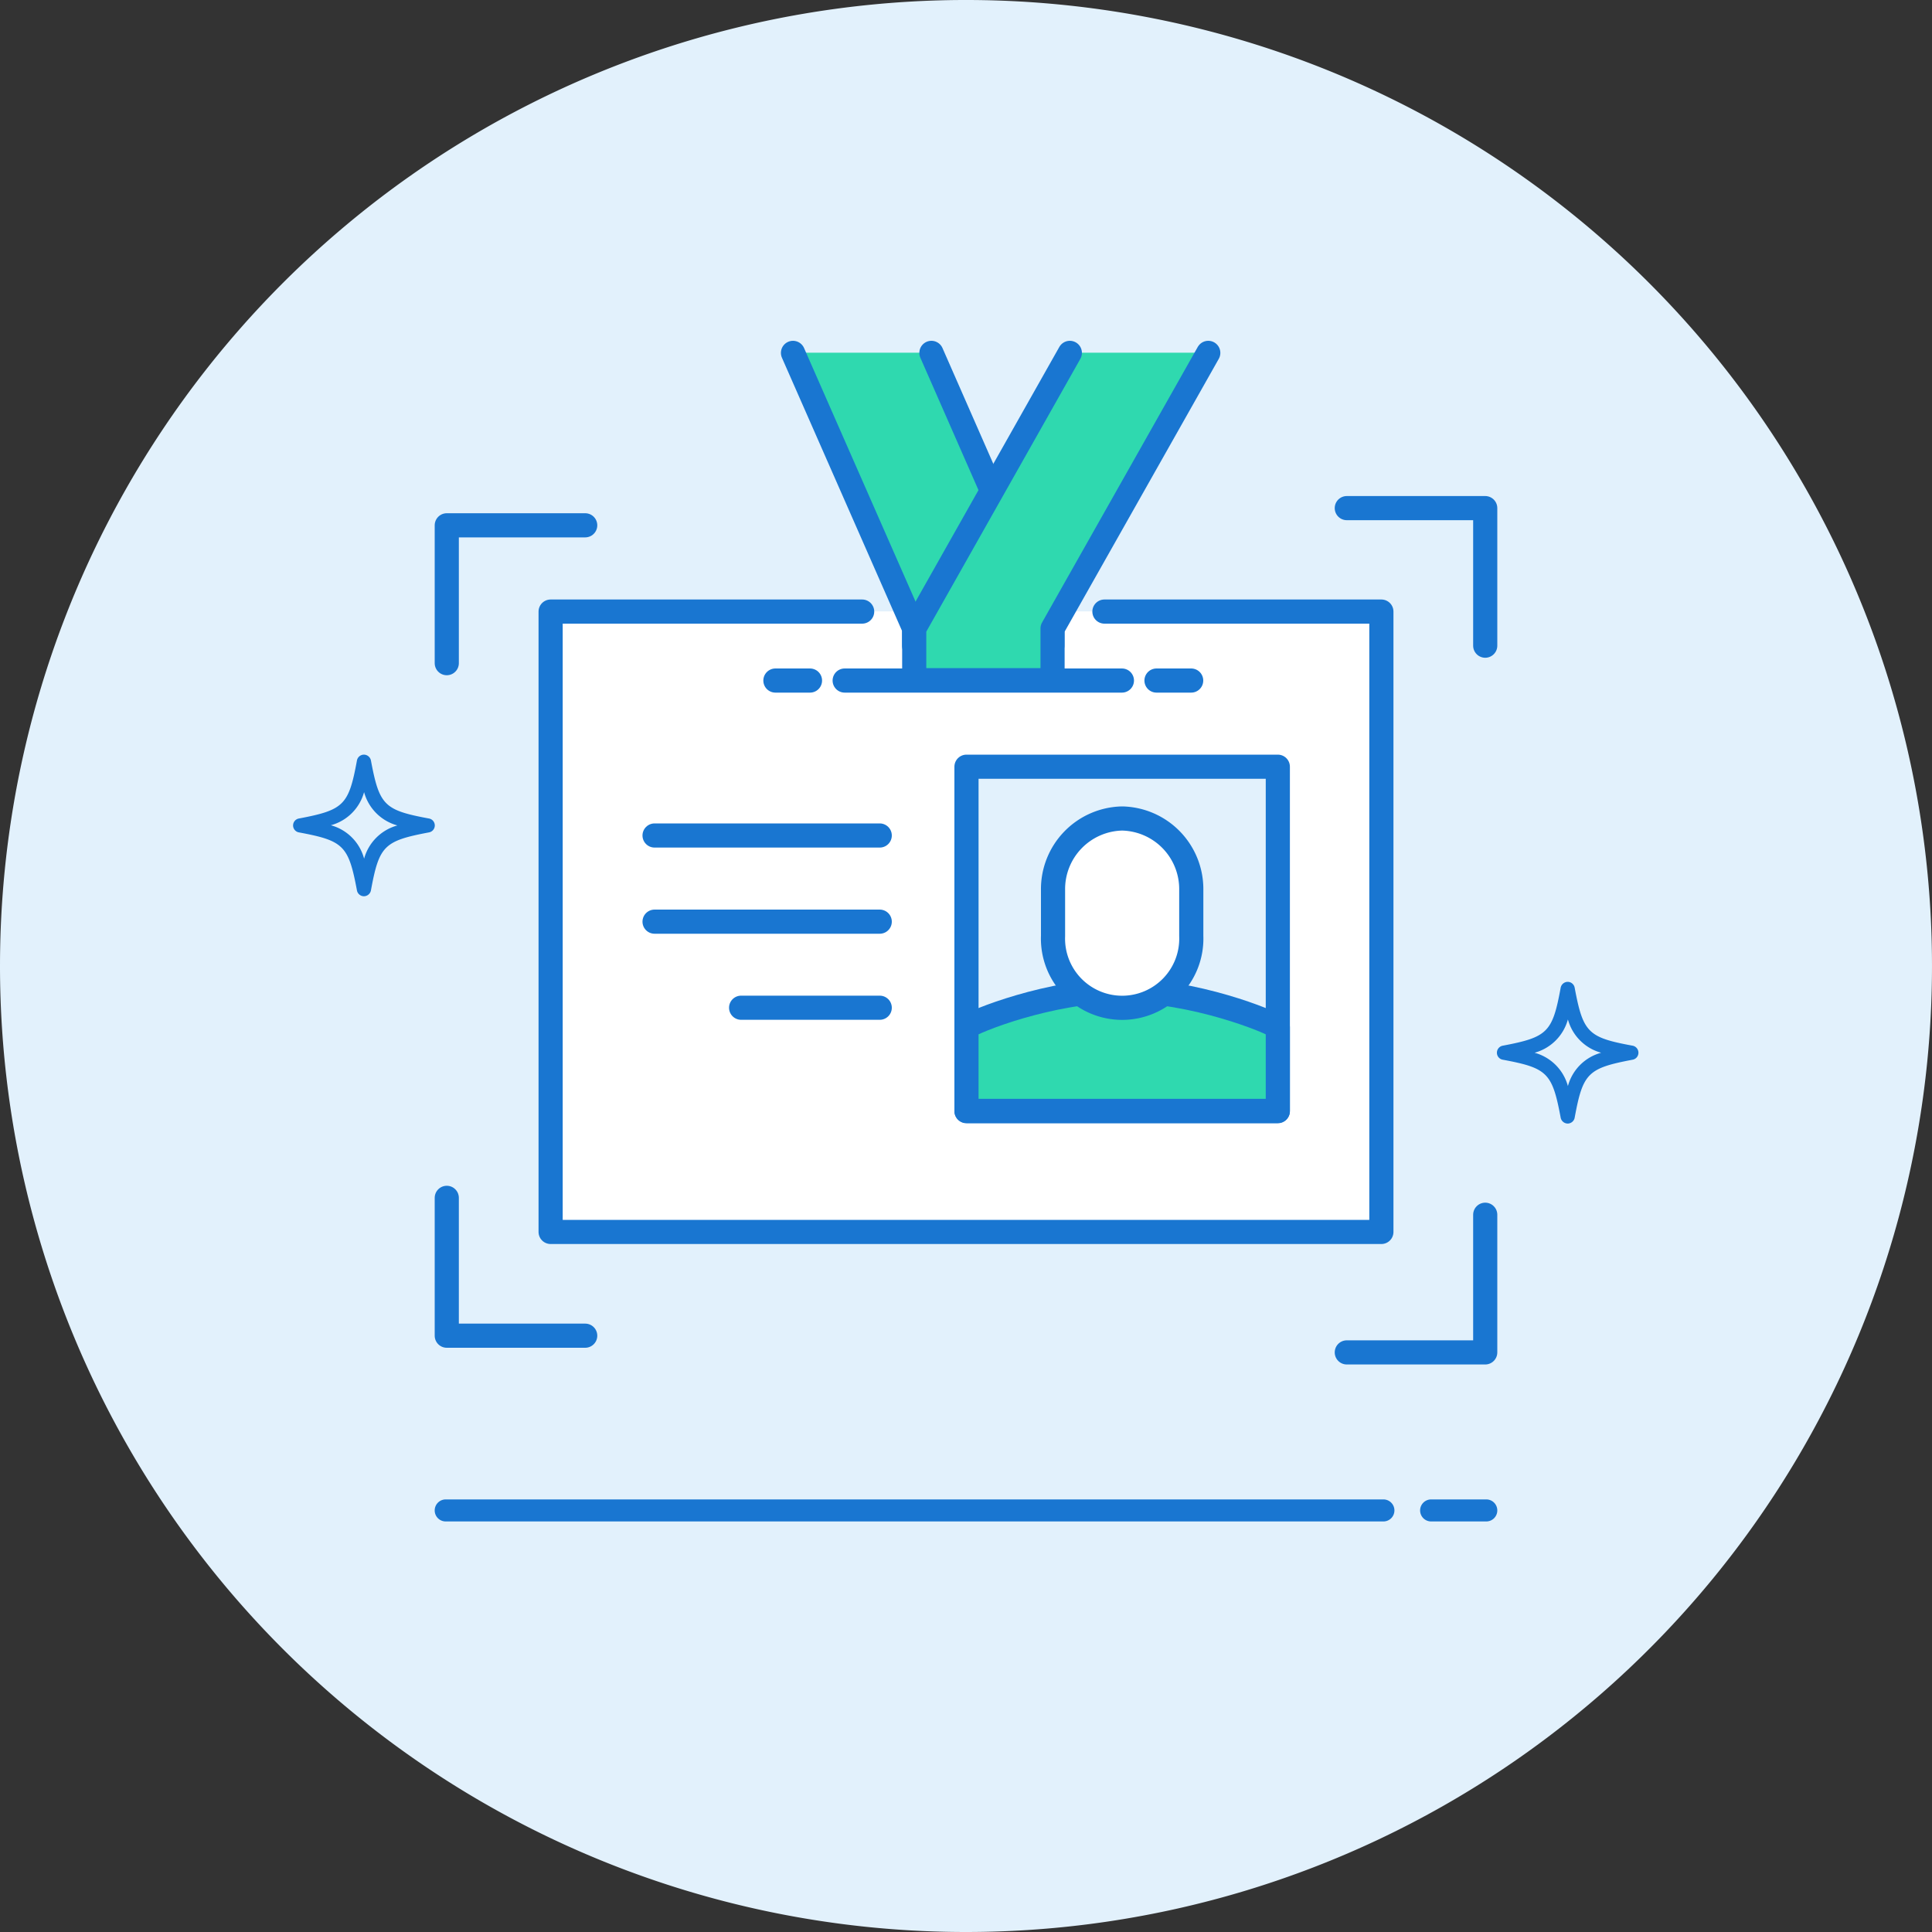 <svg xmlns="http://www.w3.org/2000/svg" xmlns:xlink="http://www.w3.org/1999/xlink" viewBox="0 0 200 200"><rect x="0" y="0" width="200" height="200" fill="#333333" stroke="none"/><defs><style>.cls-1,.cls-6{fill:none;}.cls-2{clip-path:url(#clip-path);}.cls-3{fill:#e2f1fc;}.cls-4{fill:#1976d1;}.cls-5{fill:#fff;}.cls-6{stroke:#1976d1;stroke-linecap:round;stroke-linejoin:round;stroke-width:2.5px;}.cls-7{fill:#2fd9af;}</style><clipPath id="clip-path"><rect class="cls-1" width="200" height="200"/></clipPath></defs><title>identification-card-icon</title><g id="Layer_2" data-name="Layer 2"><g id="identification-card"><g class="cls-2"><path class="cls-3" d="M100,200A100,100,0,1,0,0,100,100,100,0,0,0,100,200"/><path class="cls-4" d="M153.86,155.22h-5.71a1.14,1.14,0,0,0,0,2.28h5.71a1.14,1.14,0,0,0,0-2.28"/><path class="cls-4" d="M143.21,155.22H46.14a1.14,1.14,0,0,0,0,2.28h97.07a1.14,1.14,0,0,0,0-2.28"/></g><rect class="cls-5" x="56.99" y="63.29" width="86.02" height="64.27"/><polyline class="cls-6" points="114.33 63.31 143 63.31 143 127.53 57 127.53 57 63.31 89.25 63.31"/><path class="cls-6" d="M46.25,68.65V54.38H60.58m93.17,71.37V140H139.42m14.33-73.16V52.6H139.42M46.25,124v14.27H60.58"/><polygon class="cls-7" points="96.42 36.51 82.08 36.51 94.62 65.07 94.62 66.86 108.96 66.86 108.96 65.07 96.42 36.51"/><polyline class="cls-6" points="82.09 36.53 94.63 65.05 94.63 66.84 108.94 66.84 108.94 65.05 96.42 36.53"/><polygon class="cls-7" points="110.75 36.51 94.62 65.07 94.62 70.43 108.96 70.43 108.96 65.07 125.09 36.51 110.75 36.51"/><polyline class="cls-6" points="125.08 36.53 108.96 65.06 108.96 70.41 94.64 70.41 94.64 65.06 110.75 36.53"/><path class="cls-6" d="M119.72,70.45h3.59m-39.46,0H80.27m7.17,0h28.7"/><g class="cls-2"><path class="cls-4" d="M37.69,88.88a4.89,4.89,0,0,0-3.44-3.45A4.89,4.89,0,0,0,37.69,82a4.91,4.91,0,0,0,3.45,3.45,4.91,4.91,0,0,0-3.45,3.45m6.71-4.17c-4.63-.86-5.13-1.36-6-6a.75.75,0,0,0-.73-.61.74.74,0,0,0-.72.61c-.85,4.62-1.36,5.12-6,6a.73.73,0,0,0,0,1.44c4.62.86,5.13,1.36,6,6a.74.74,0,0,0,.72.61.75.75,0,0,0,.73-.61c.85-4.62,1.35-5.12,6-6a.73.73,0,0,0,0-1.44"/><path class="cls-4" d="M162.31,112.43a4.91,4.91,0,0,0-3.45-3.45,4.92,4.92,0,0,0,3.45-3.45,4.91,4.91,0,0,0,3.44,3.45,4.89,4.89,0,0,0-3.44,3.45m6.7-4.18c-4.62-.85-5.13-1.35-6-6a.74.74,0,0,0-.72-.61.75.75,0,0,0-.73.61c-.85,4.62-1.35,5.12-6,6a.74.74,0,0,0-.6.73.73.73,0,0,0,.6.72c4.63.86,5.13,1.36,6,6a.75.75,0,0,0,.73.61.74.74,0,0,0,.72-.61c.85-4.62,1.36-5.12,6-6a.73.73,0,0,0,.6-.72.74.74,0,0,0-.6-.73"/></g><rect class="cls-3" x="100.05" y="79.37" width="32.23" height="35.66"/><rect class="cls-6" x="100.05" y="79.37" width="32.23" height="35.66"/><g class="cls-2"><path class="cls-7" d="M116.16,115H100.05v-8.67c.76-.6,8.63-3.79,16.11-3.79s15.36,3.19,16.12,3.79V115Z"/><path class="cls-6" d="M116.16,115H100.05v-8.67c.76-.6,8.63-3.79,16.11-3.79s15.36,3.19,16.12,3.79V115Z"/><path class="cls-5" d="M116.16,84.73h0a7.31,7.31,0,0,1,7.16,7.42V96.9a7.16,7.16,0,1,1-14.31,0V92.15a7.31,7.31,0,0,1,7.15-7.42"/><path class="cls-6" d="M116.16,84.73h0a7.31,7.31,0,0,1,7.16,7.42V96.9a7.16,7.16,0,1,1-14.31,0V92.15A7.31,7.31,0,0,1,116.16,84.73Z"/></g><path class="cls-6" d="M91.07,104.32H76.72m14.35-8.91H67.76m23.31-8.92H67.76"/></g></g></svg>